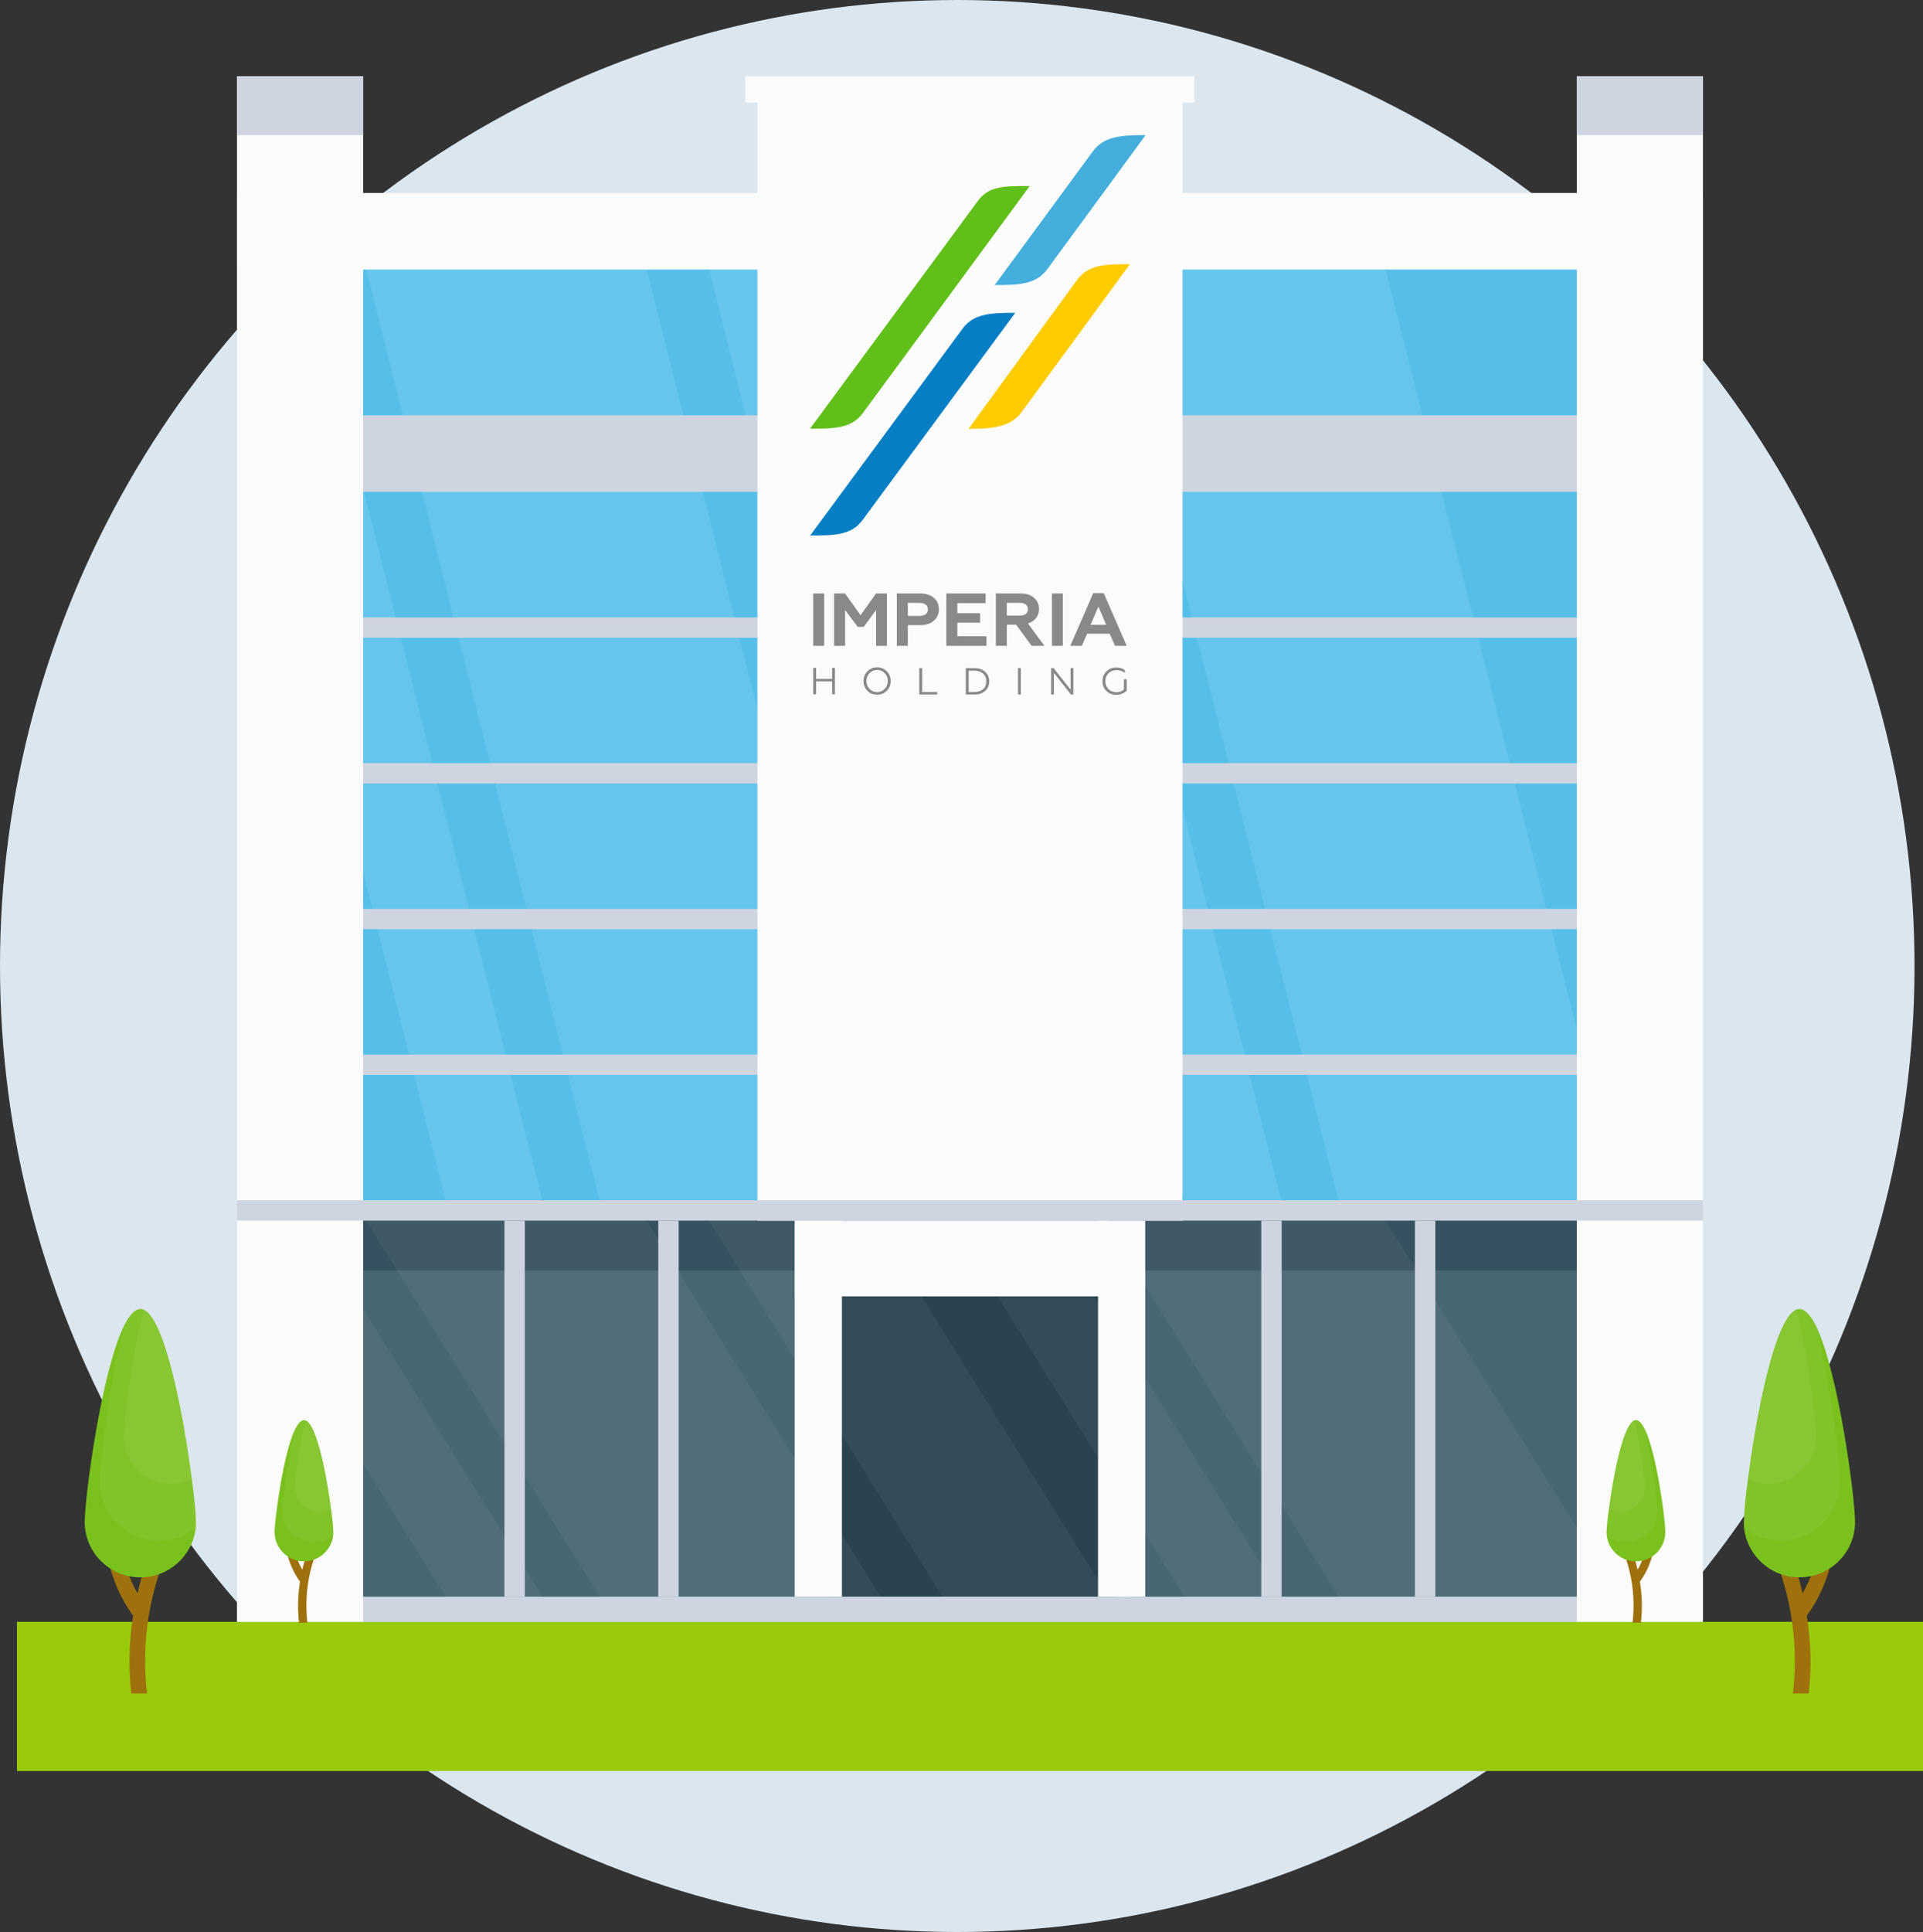 <svg width="227" height="228" viewBox="0 0 227 228" fill="none" xmlns="http://www.w3.org/2000/svg">
<rect x="0" y="0" width="227" height="228" fill="#333333" stroke="none"/>
<ellipse cx="113" cy="114" rx="113" ry="114" fill="#DCE6EF"/>
<g clip-path="url(#clip0)">
<path d="M227 191.395H2V209.001H227V191.395Z" fill="#99CB0A"/>
<path d="M201.024 23.184H27.976V191.394H201.024V23.184Z" fill="#CED5E0"/>
<path d="M198.042 26.176H30.958V188.422H198.042V26.176Z" fill="#55BFEA"/>
<path d="M131.714 151.611H97.8V188.422H131.714V151.611Z" fill="#29434F"/>
<path d="M30.958 143.29V188.422H97.738V150.607H133.524V188.422H198.021V143.29H30.958Z" fill="#496673"/>
<path opacity="0.1" d="M42.866 57.657L64.029 141.65H52.594L42.866 102.892V57.657Z" fill="white"/>
<path opacity="0.1" d="M83.691 31.811H103.209L130.83 141.65H111.23L83.691 31.811Z" fill="white"/>
<path opacity="0.1" d="M43.236 31.811H76.349L103.949 141.65H70.775L43.236 31.811Z" fill="white"/>
<path opacity="0.1" d="M112.197 31.811H123.632L151.232 141.65H139.818L112.197 31.811Z" fill="white"/>
<path opacity="0.1" d="M130.378 31.811H163.552L186.134 121.461V141.65H157.999L130.378 31.811Z" fill="white"/>
<path d="M190.083 143.598H36.758V149.931H190.083V143.598Z" fill="#36515F"/>
<path opacity="0.05" d="M42.866 154.48L64.029 188.422H52.594L42.866 172.763V154.48Z" fill="white"/>
<path opacity="0.05" d="M83.691 144.048H103.209L130.83 188.422H111.23L83.691 144.048Z" fill="white"/>
<path opacity="0.05" d="M43.236 144.048H76.349L103.949 188.422H70.775L43.236 144.048Z" fill="white"/>
<path opacity="0.05" d="M112.197 144.048H123.632L151.232 188.422H139.818L112.197 144.048Z" fill="white"/>
<path opacity="0.05" d="M130.378 144.048H163.552L186.134 180.264V188.422H157.999L130.378 144.048Z" fill="white"/>
<path d="M201.024 22.773H27.976V31.812H201.024V22.773Z" fill="#FBFBFB"/>
<path d="M201.024 49.008H27.976V58.047H201.024V49.008Z" fill="#CED5E0"/>
<path d="M201.024 72.865H27.976V75.263H201.024V72.865Z" fill="#CED5E0"/>
<path d="M201.024 90.061H27.976V92.46H201.024V90.061Z" fill="#CED5E0"/>
<path d="M201.024 107.258H27.976V109.656H201.024V107.258Z" fill="#CED5E0"/>
<path d="M201.024 124.454H27.976V126.852H201.024V124.454Z" fill="#CED5E0"/>
<path d="M42.866 9H27.976V191.394H42.866V9Z" fill="#FBFBFB"/>
<path d="M201.024 9H186.134V191.394H201.024V9Z" fill="#FBFBFB"/>
<path d="M42.866 9H27.976V15.948H42.866V9Z" fill="#CED5E0"/>
<path d="M201.024 9H186.134V15.948H201.024V9Z" fill="#CED5E0"/>
<path d="M139.591 10.065H89.409V144.048H139.591V10.065Z" fill="#FBFBFB"/>
<g opacity="0.2">
<g opacity="0.2">
<g opacity="0.2">
<path opacity="0.2" d="M106.397 10.065H105.656V144.048H106.397V10.065Z" fill="#FBFBFB"/>
</g>
<g opacity="0.2">
<path opacity="0.2" d="M123.323 10.065H122.583V144.048H123.323V10.065Z" fill="#FBFBFB"/>
</g>
</g>
<g opacity="0.2">
<g opacity="0.2">
<path opacity="0.2" d="M139.591 25.253H89.409V25.991H139.591V25.253Z" fill="#FBFBFB"/>
</g>
<g opacity="0.2">
<path opacity="0.2" d="M139.591 42.121H89.409V42.859H139.591V42.121Z" fill="#FBFBFB"/>
</g>
</g>
<g opacity="0.2">
<g opacity="0.2">
<path opacity="0.2" d="M139.591 60.506H89.409V61.244H139.591V60.506Z" fill="#FBFBFB"/>
</g>
<g opacity="0.2">
<path opacity="0.2" d="M139.591 77.374H89.409V78.112H139.591V77.374Z" fill="#FBFBFB"/>
</g>
</g>
<g opacity="0.2">
<g opacity="0.2">
<path opacity="0.2" d="M139.591 95.779H89.409V96.517H139.591V95.779Z" fill="#FBFBFB"/>
</g>
</g>
<g opacity="0.2">
<g opacity="0.2">
<path opacity="0.2" d="M139.591 112.647H89.409V113.385H139.591V112.647Z" fill="#FBFBFB"/>
</g>
</g>
<g opacity="0.2">
<g opacity="0.2">
<path opacity="0.2" d="M139.591 131.033H89.409V131.771H139.591V131.033Z" fill="#FBFBFB"/>
</g>
</g>
</g>
<path d="M103.682 69.483H93.028V133.062H103.682V69.483Z" fill="#FBFBFB"/>
<path d="M102.715 70.426H93.995V132.098H102.715V70.426Z" fill="#FBFBFB"/>
<path opacity="0.05" d="M100.679 70.426L93.995 79.546V74.627L97.08 70.426H100.679Z" fill="#FBFBFB"/>
<path opacity="0.05" d="M102.715 88.012V96.415L93.995 108.303V99.858L102.715 88.012Z" fill="#FBFBFB"/>
<path opacity="0.05" d="M102.715 70.59V84.835L93.995 96.722V82.457L102.715 70.59Z" fill="#FBFBFB"/>
<path opacity="0.05" d="M102.715 100.269V105.188L93.995 117.075V112.156L102.715 100.269Z" fill="#FBFBFB"/>
<path opacity="0.05" d="M102.715 108.098V122.383L95.599 132.098H93.995V119.985L102.715 108.098Z" fill="#FBFBFB"/>
<path d="M119.827 69.483H109.173V133.062H119.827V69.483Z" fill="#FBFBFB"/>
<path d="M118.86 70.426H110.14V132.098H118.86V70.426Z" fill="#FBFBFB"/>
<path opacity="0.05" d="M116.804 70.426L110.14 79.546V74.627L113.225 70.426H116.804Z" fill="#FBFBFB"/>
<path opacity="0.05" d="M118.86 88.012V96.415L110.14 108.303V99.858L118.86 88.012Z" fill="#FBFBFB"/>
<path opacity="0.05" d="M118.86 70.59V84.835L110.14 96.722V82.457L118.86 70.59Z" fill="#FBFBFB"/>
<path opacity="0.05" d="M118.86 100.269V105.188L110.14 117.075V112.156L118.86 100.269Z" fill="#FBFBFB"/>
<path opacity="0.05" d="M118.86 108.098V122.383L111.744 132.098H110.14V119.985L118.86 108.098Z" fill="#FBFBFB"/>
<path d="M135.972 69.483H125.318V133.062H135.972V69.483Z" fill="#FBFBFB"/>
<path d="M135.005 70.426H126.285V132.098H135.005V70.426Z" fill="#FBFBFB"/>
<path opacity="0.05" d="M132.948 70.426L126.285 79.546V74.627L129.37 70.426H132.948Z" fill="#FBFBFB"/>
<path opacity="0.05" d="M135.005 88.012V96.415L126.285 108.303V99.858L135.005 88.012Z" fill="#FBFBFB"/>
<path opacity="0.05" d="M135.005 70.59V84.835L126.285 96.722V82.457L135.005 70.59Z" fill="#FBFBFB"/>
<path opacity="0.05" d="M135.005 100.269V105.188L126.285 117.075V112.156L135.005 100.269Z" fill="#FBFBFB"/>
<path opacity="0.05" d="M135.005 108.098V122.383L127.889 132.098H126.285V119.985L135.005 108.098Z" fill="#FBFBFB"/>
<path d="M141.011 9H87.969V12.115H141.011V9Z" fill="#FBFBFB"/>
<g clip-path="url(#clip1)">
<path d="M97.29 76.219V70.036H96V76.219H97.29ZM99.762 76.219V71.988L101.242 73.975H101.964L103.418 71.988V76.219H104.698V70.036H103.417L101.585 72.598L99.753 70.036H98.463V76.219H99.762ZM107.166 76.219V73.772H108.628C109.304 73.772 109.847 73.596 110.234 73.251C110.631 72.907 110.831 72.456 110.831 71.899C110.831 71.343 110.633 70.901 110.234 70.556C109.847 70.212 109.304 70.036 108.628 70.036H105.867V76.219H107.166ZM107.166 71.147H108.538C109.162 71.147 109.532 71.422 109.532 71.916C109.532 72.411 109.162 72.685 108.538 72.685H107.166V71.147ZM116.447 76.219V75.079H113.008V73.489H115.698V72.367H113.008V71.175H116.347V70.036H111.709V76.219H116.447ZM118.85 76.219V73.72H119.944L121.784 76.219H123.292L121.342 73.578C122.164 73.331 122.652 72.686 122.652 71.865C122.652 71.326 122.453 70.884 122.065 70.549C121.675 70.205 121.144 70.036 120.476 70.036H117.551V76.219H118.85ZM118.85 71.147H120.403C120.99 71.147 121.342 71.431 121.342 71.898C121.342 72.385 120.99 72.649 120.403 72.649H118.85V71.147ZM125.462 76.219V70.036H124.172V76.219H125.462ZM127.703 76.219L128.325 74.789H130.996L131.619 76.219H133L130.292 70H129.047L126.34 76.219H127.703ZM129.661 71.589L130.581 73.737H128.731L129.661 71.589Z" fill="#898989"/>
<path d="M96.335 81.937V80.415H98.227V81.937H98.561V78.823H98.227V80.118H96.335V78.823H96V81.937H96.335ZM102.394 79.222C102.089 79.53 101.939 79.912 101.939 80.371C101.939 80.828 102.089 81.216 102.394 81.522C102.699 81.829 103.079 81.981 103.54 81.981C104 81.981 104.376 81.828 104.68 81.522C104.985 81.214 105.14 80.828 105.14 80.371C105.14 79.913 104.984 79.53 104.68 79.222C104.376 78.915 104 78.76 103.54 78.76C103.079 78.76 102.699 78.916 102.394 79.222ZM102.643 81.299C102.402 81.05 102.28 80.739 102.28 80.37C102.28 80 102.402 79.689 102.643 79.439C102.885 79.191 103.184 79.065 103.539 79.065C103.893 79.065 104.193 79.189 104.433 79.439C104.675 79.687 104.797 80 104.797 80.37C104.797 80.739 104.675 81.049 104.433 81.299C104.192 81.549 103.893 81.674 103.539 81.674C103.186 81.674 102.885 81.55 102.643 81.299ZM110.631 81.962V81.663H108.854V78.847H108.518V81.962H110.631ZM115.049 81.964C115.563 81.964 115.976 81.822 116.295 81.532C116.614 81.242 116.772 80.87 116.772 80.406C116.772 79.944 116.612 79.57 116.295 79.281C115.977 78.991 115.563 78.849 115.049 78.849H114.009V81.963H115.049V81.964ZM114.344 79.147H115.009C115.45 79.147 115.796 79.263 116.049 79.489C116.303 79.716 116.432 80.023 116.432 80.406C116.432 80.79 116.305 81.096 116.049 81.322C115.796 81.55 115.449 81.665 115.009 81.665H114.344V79.147ZM120.504 81.962V78.847H120.168V81.962H120.504ZM124.406 81.962V79.408L126.42 81.962H126.706V78.847H126.379V81.391L124.371 78.847H124.078V81.962H124.406ZM131.764 82C132.278 82 132.727 81.795 133.001 81.496V80.157H132.67V81.368C132.447 81.587 132.147 81.693 131.765 81.693C131.407 81.693 131.102 81.573 130.853 81.328C130.607 81.082 130.484 80.772 130.484 80.392C130.484 80.014 130.606 79.699 130.857 79.455C131.107 79.21 131.42 79.085 131.794 79.085C132.161 79.085 132.488 79.192 132.784 79.409V79.076C132.512 78.877 132.176 78.778 131.774 78.778C131.306 78.778 130.92 78.929 130.606 79.235C130.297 79.539 130.141 79.921 130.141 80.387C130.141 80.854 130.297 81.242 130.606 81.543C130.918 81.847 131.304 82 131.764 82Z" fill="#898989"/>
</g>
<path d="M61.952 144.048H59.546V188.422H61.952V144.048Z" fill="#CED5E0"/>
<path d="M80.112 144.048H77.706V188.422H80.112V144.048Z" fill="#CED5E0"/>
<path d="M151.294 144.048H148.888V188.422H151.294V144.048Z" fill="#CED5E0"/>
<path d="M169.434 144.048H167.027V188.422H169.434V144.048Z" fill="#CED5E0"/>
<path d="M135.19 144.048H129.617V188.422H135.19V144.048Z" fill="#FBFBFB"/>
<path d="M99.383 144.048H93.81V188.422H99.383V144.048Z" fill="#FBFBFB"/>
<path d="M130.974 144.048H93.81V152.984H130.974V144.048Z" fill="#FBFBFB"/>
<path d="M201.024 141.65H27.976V144.048H201.024V141.65Z" fill="#CED5E0"/>
<path d="M17.363 199.859H15.492C15.142 196.805 15.224 193.73 15.718 190.676C12.797 186.68 11.707 181.412 12.756 176.616L14.505 176.985C13.703 180.736 14.34 184.733 16.232 188.032C17.137 184.097 18.741 180.367 20.983 176.985L22.505 178.01C18.248 184.425 16.458 192.275 17.363 199.859Z" fill="#9E710D"/>
<path d="M10.001 179.629C10.001 183.236 12.962 186.147 16.582 186.147C19.934 186.147 22.731 183.605 23.102 180.326C23.122 180.1 23.122 179.875 23.122 179.609C23.122 178.748 22.957 176.842 22.628 174.464C21.703 167.249 19.523 155.608 16.931 154.542C16.849 154.521 16.705 154.48 16.582 154.48C15.924 154.48 15.265 155.218 14.649 156.428C14.649 156.448 14.649 156.448 14.628 156.489C11.954 161.941 10.001 176.698 10.001 179.629Z" fill="#7AC11E"/>
<path opacity="0.05" d="M14.607 169.525C14.607 172.619 17.116 175.079 20.181 175.079C21.065 175.079 21.929 174.874 22.649 174.485C21.724 167.27 19.543 155.628 16.952 154.562C15.533 160.158 14.607 167.659 14.607 169.525Z" fill="white"/>
<path opacity="0.05" d="M11.79 174.874C11.79 178.707 14.957 181.822 18.803 181.822C20.448 181.822 21.929 181.269 23.122 180.326C23.143 180.1 23.143 179.875 23.143 179.609C23.143 178.748 22.978 176.842 22.649 174.464C21.724 167.249 19.543 155.608 16.952 154.542C16.849 154.521 16.705 154.48 16.582 154.48C15.924 154.48 15.265 155.218 14.649 156.428C14.649 156.448 14.649 156.448 14.628 156.489C12.921 163.458 11.79 172.578 11.79 174.874Z" fill="white"/>
<path d="M36.285 191.496H35.297C35.112 189.877 35.154 188.257 35.421 186.659C33.878 184.548 33.303 181.781 33.858 179.239L34.783 179.424C34.352 181.391 34.681 183.502 35.688 185.245C36.161 183.174 37.025 181.207 38.197 179.424L38.999 179.957C36.758 183.359 35.812 187.479 36.285 191.496Z" fill="#9E710D"/>
<path d="M32.418 180.818C32.418 182.724 33.981 184.261 35.894 184.261C37.663 184.261 39.144 182.908 39.329 181.207C39.349 181.084 39.349 180.961 39.349 180.838C39.349 180.387 39.267 179.383 39.082 178.112C38.588 174.3 37.437 168.172 36.079 167.618C36.017 167.598 35.935 167.598 35.873 167.598C35.524 167.598 35.174 167.987 34.866 168.622C34.866 168.643 34.866 168.643 34.845 168.643C33.447 171.492 32.418 179.28 32.418 180.818Z" fill="#7AC11E"/>
<path opacity="0.05" d="M34.825 175.489C34.825 177.128 36.141 178.42 37.766 178.42C38.239 178.42 38.691 178.317 39.061 178.112C38.568 174.3 37.416 168.172 36.059 167.618C35.318 170.57 34.825 174.505 34.825 175.489Z" fill="white"/>
<path opacity="0.05" d="M33.344 178.317C33.344 180.346 35.01 181.986 37.046 181.986C37.91 181.986 38.691 181.699 39.308 181.207C39.329 181.084 39.329 180.961 39.329 180.838C39.329 180.387 39.246 179.383 39.061 178.112C38.568 174.3 37.416 168.172 36.059 167.618C35.997 167.598 35.914 167.598 35.853 167.598C35.503 167.598 35.154 167.987 34.845 168.622C34.845 168.643 34.845 168.643 34.825 168.643C33.94 172.291 33.344 177.108 33.344 178.317Z" fill="white"/>
<path d="M211.637 199.859H213.508C213.858 196.805 213.776 193.73 213.282 190.676C216.202 186.68 217.293 181.412 216.244 176.616L214.495 176.985C215.298 180.736 214.681 184.733 212.788 188.032C211.883 184.097 210.279 180.367 208.037 176.985L206.516 178.01C210.732 184.425 212.542 192.275 211.637 199.859Z" fill="#9E710D"/>
<path d="M218.979 179.629C218.979 183.236 216.017 186.147 212.398 186.147C209.045 186.147 206.248 183.605 205.878 180.326C205.857 180.1 205.857 179.875 205.857 179.609C205.857 178.748 206.022 176.842 206.351 174.464C207.277 167.249 209.457 155.608 212.048 154.542C212.171 154.521 212.315 154.48 212.418 154.48C213.076 154.48 213.734 155.218 214.351 156.428C214.351 156.448 214.351 156.448 214.372 156.489C217.025 161.941 218.979 176.698 218.979 179.629Z" fill="#7AC11E"/>
<path opacity="0.05" d="M214.393 169.525C214.393 172.619 211.904 175.079 208.819 175.079C207.935 175.079 207.071 174.874 206.351 174.485C207.277 167.27 209.457 155.628 212.048 154.562C213.467 160.158 214.393 167.659 214.393 169.525Z" fill="white"/>
<path opacity="0.05" d="M217.21 174.874C217.21 178.707 214.043 181.822 210.197 181.822C208.552 181.822 207.071 181.269 205.899 180.326C205.878 180.1 205.878 179.875 205.878 179.609C205.878 178.748 206.043 176.842 206.372 174.464C207.297 167.249 209.477 155.608 212.069 154.542C212.192 154.521 212.336 154.48 212.439 154.48C213.097 154.48 213.755 155.218 214.372 156.428C214.372 156.448 214.372 156.448 214.393 156.489C216.079 163.458 217.21 172.578 217.21 174.874Z" fill="white"/>
<path d="M192.715 191.496H193.702C193.888 189.877 193.846 188.257 193.579 186.659C195.122 184.548 195.697 181.781 195.142 179.239L194.217 179.424C194.649 181.391 194.319 183.502 193.312 185.245C192.839 183.174 191.975 181.207 190.803 179.424L190 179.957C192.242 183.359 193.188 187.479 192.715 191.496Z" fill="#9E710D"/>
<path d="M196.582 180.818C196.582 182.724 195.019 184.261 193.106 184.261C191.337 184.261 189.856 182.908 189.671 181.207C189.651 181.084 189.651 180.961 189.651 180.838C189.651 180.387 189.733 179.383 189.918 178.112C190.412 174.3 191.564 168.172 192.921 167.618C192.983 167.598 193.065 167.598 193.127 167.598C193.476 167.598 193.826 167.987 194.134 168.622C194.134 168.643 194.134 168.643 194.155 168.643C195.553 171.492 196.582 179.28 196.582 180.818Z" fill="#7AC11E"/>
<path opacity="0.05" d="M194.155 175.489C194.155 177.128 192.839 178.42 191.214 178.42C190.741 178.42 190.288 178.317 189.918 178.112C190.412 174.3 191.564 168.172 192.921 167.618C193.682 170.57 194.155 174.505 194.155 175.489Z" fill="white"/>
<path opacity="0.05" d="M195.636 178.317C195.636 180.346 193.97 181.986 191.934 181.986C191.07 181.986 190.288 181.699 189.671 181.207C189.651 181.084 189.651 180.961 189.651 180.838C189.651 180.387 189.733 179.383 189.918 178.112C190.412 174.3 191.564 168.172 192.921 167.618C192.983 167.598 193.065 167.598 193.127 167.598C193.476 167.598 193.826 167.987 194.134 168.622C194.134 168.643 194.134 168.643 194.155 168.643C195.06 172.291 195.636 177.108 195.636 178.317Z" fill="white"/>
<path fill-rule="evenodd" clip-rule="evenodd" d="M115.426 23.717C116.742 21.913 118.593 21.954 121.554 21.954L101.831 48.783C100.494 50.587 98.396 50.587 95.62 50.587L115.426 23.717Z" fill="#61BF1A"/>
<path fill-rule="evenodd" clip-rule="evenodd" d="M127.149 33.021C128.465 31.218 130.501 31.177 133.38 31.177L120.608 48.619C119.271 50.422 117.133 50.607 114.335 50.607L127.149 33.021Z" fill="#FECC00"/>
<path fill-rule="evenodd" clip-rule="evenodd" d="M128.979 17.895C130.295 16.092 132.249 15.948 135.231 15.948L123.611 31.792C122.274 33.595 120.197 33.636 117.42 33.636L128.979 17.895Z" fill="#44AEDC"/>
<path fill-rule="evenodd" clip-rule="evenodd" d="M113.595 38.822C114.911 37.019 116.865 36.916 119.847 36.916L101.81 61.388C100.473 63.192 98.417 63.192 95.64 63.192L113.595 38.822Z" fill="#087FC4"/>
</g>
<defs>
<clipPath id="clip0">
<rect width="225" height="200" fill="white" transform="translate(2 9)"/>
</clipPath>
<clipPath id="clip1">
<rect width="37" height="12" fill="white" transform="translate(96 70)"/>
</clipPath>
</defs>
</svg>
